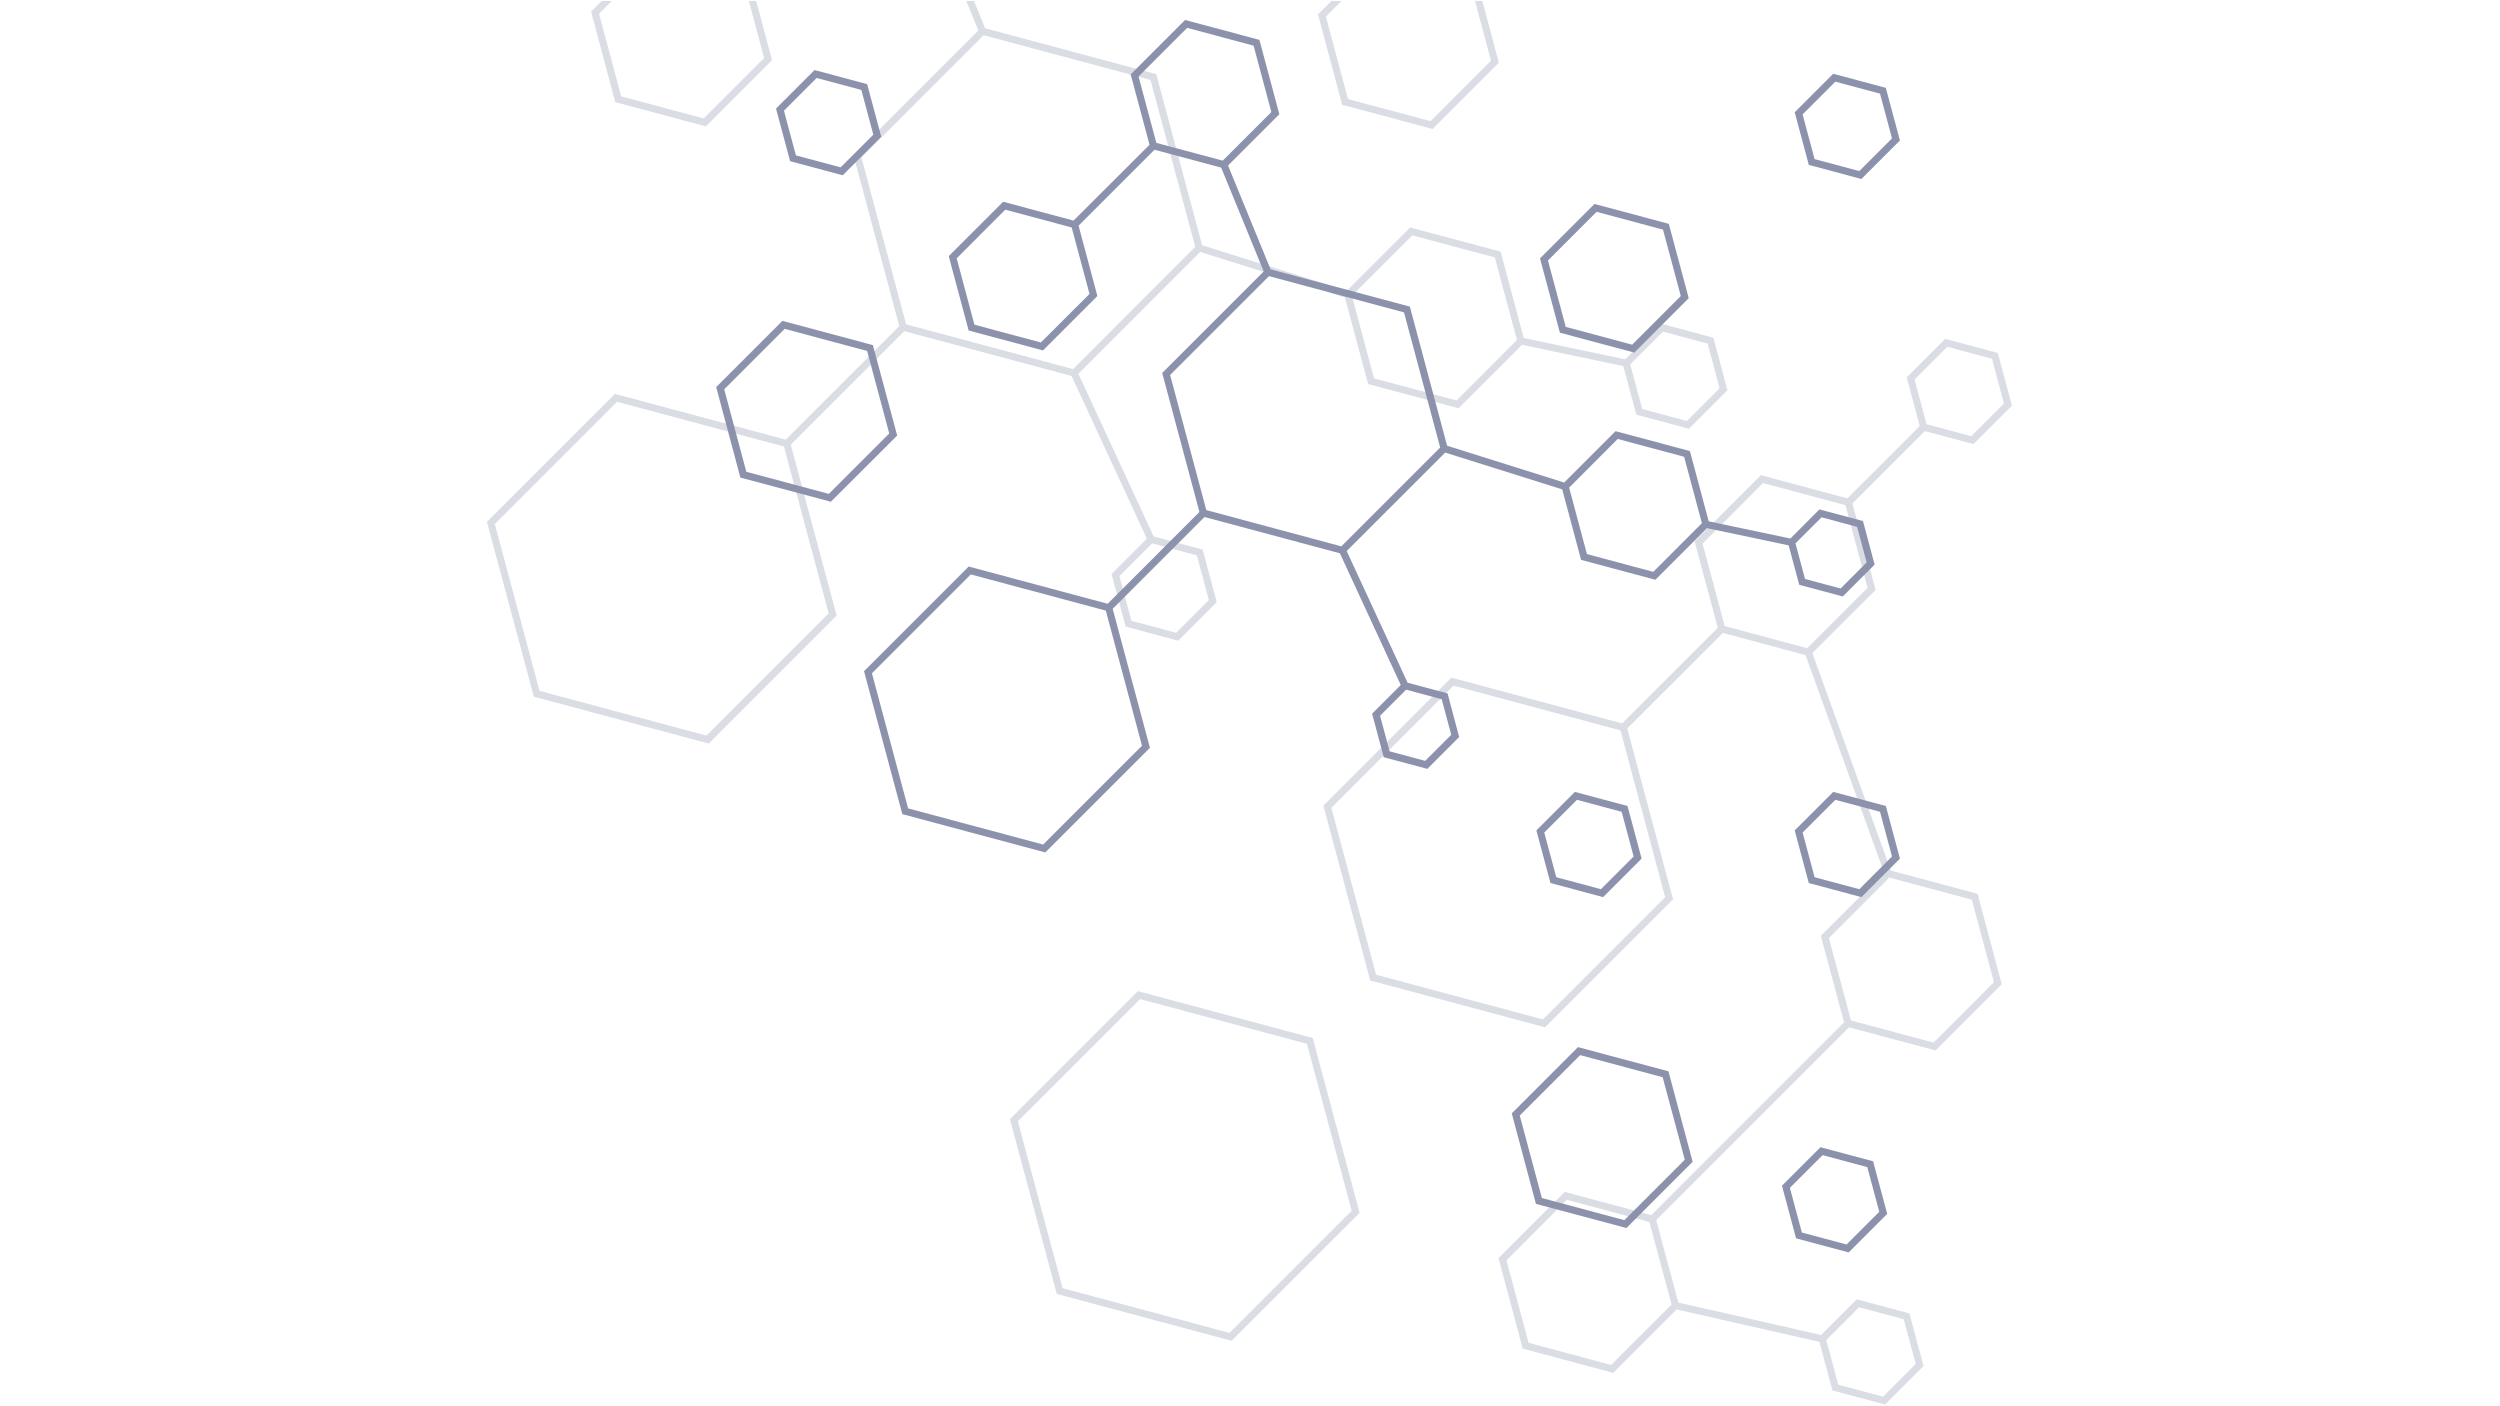 <svg xmlns="http://www.w3.org/2000/svg" xmlns:xlink="http://www.w3.org/1999/xlink" width="1366" zoomAndPan="magnify" viewBox="0 0 1024.5 576" height="768" preserveAspectRatio="xMidYMid meet" version="1.0"><defs><filter x="0%" y="0%" width="100%" height="100%" id="3299efb754"><feColorMatrix values="0 0 0 0 1 0 0 0 0 1 0 0 0 0 1 0 0 0 1 0" color-interpolation-filters="sRGB"/></filter><clipPath id="8f229d43c4"><path d="M 199.535 0.141 L 824.73 0.141 L 824.73 575.859 L 199.535 575.859 Z M 199.535 0.141 " clip-rule="nonzero"/></clipPath><mask id="96b071f8da"><g filter="url(#3299efb754)"><rect x="-102.45" width="1229.4" fill="#000000" y="-57.6" height="691.2" fill-opacity="0.31"/></g></mask><clipPath id="3db24787b5"><path d="M 341 0.379 L 416 0.379 L 416 53 L 341 53 Z M 341 0.379 " clip-rule="nonzero"/></clipPath><clipPath id="b4f332e9f0"><path d="M 343 138 L 625.719 138 L 625.719 575.621 L 343 575.621 Z M 343 138 " clip-rule="nonzero"/></clipPath><clipPath id="f962733eff"><path d="M 0.535 0.379 L 509 0.379 L 509 305 L 0.535 305 Z M 0.535 0.379 " clip-rule="nonzero"/></clipPath><clipPath id="71b6ab315e"><rect x="0" width="626" y="0" height="576"/></clipPath></defs><g clip-path="url(#8f229d43c4)"><g mask="url(#96b071f8da)"><g transform="matrix(1, 0, 0, 1, 199, 0)"><g clip-path="url(#71b6ab315e)"><path fill="#8c92ac" d="M 338.961 425.371 L 267.316 406.172 L 214.867 458.625 L 234.062 530.266 L 305.711 549.461 L 358.164 497.012 Z M 304.836 546.215 L 236.445 527.887 L 218.117 459.492 L 268.188 409.426 L 336.582 427.754 L 354.906 496.145 Z M 304.836 546.215 " fill-opacity="1" fill-rule="nonzero"/><g clip-path="url(#3db24787b5)"><path fill="#8c92ac" d="M 408.477 0.395 L 405.457 0.395 L 412.02 24.871 L 387.254 49.641 L 353.414 40.605 L 344.352 6.805 L 350.727 0.395 L 346.605 0.395 L 341.117 5.883 L 351.023 42.953 L 388.102 52.863 L 415.246 25.723 Z M 408.477 0.395 " fill-opacity="1" fill-rule="nonzero"/></g><g clip-path="url(#b4f332e9f0)"><path fill="#8c92ac" d="M 575.875 356.77 L 543.711 267.633 L 569.629 241.738 L 560.129 206.285 L 589.762 176.652 L 609.707 181.992 L 625.488 166.207 L 619.711 144.645 L 598.148 138.863 L 582.363 154.652 L 587.695 174.59 L 558.059 204.223 L 522.609 194.73 L 495.449 221.852 L 504.949 257.305 L 465.785 296.469 L 395.77 277.707 L 343.32 330.16 L 362.516 401.801 L 434.164 421 L 486.617 368.547 L 467.855 298.523 L 507.02 259.363 L 540.914 268.477 L 573.082 357.613 L 547.191 383.508 L 556.691 418.957 L 477.688 497.949 L 442.234 488.449 L 415.094 515.578 L 425.004 552.656 L 462.078 562.594 L 488.062 536.613 L 546.586 549.906 L 551.918 569.809 L 573.48 575.582 L 589.27 559.801 L 583.488 538.238 L 561.922 532.457 L 547.301 547.078 L 488.777 533.793 L 479.723 499.988 L 558.723 420.988 L 594.176 430.484 L 621.316 403.348 L 611.406 366.27 Z M 585.59 155.52 L 598.996 142.117 L 617.312 147.023 L 622.219 165.336 L 608.816 178.738 L 590.504 173.832 Z M 483.375 367.695 L 433.309 417.766 L 364.918 399.434 L 346.59 331.039 L 396.656 280.973 L 465.051 299.301 Z M 507.781 256.562 L 498.719 222.762 L 523.465 197.961 L 557.266 207.02 L 566.328 240.852 L 541.574 265.613 Z M 562.84 535.719 L 581.148 540.629 L 586.059 558.938 L 572.652 572.344 L 554.316 567.449 L 549.41 549.129 Z M 486.016 534.59 L 461.23 559.352 L 427.426 550.289 L 418.363 516.488 L 443.105 491.684 L 476.906 500.746 Z M 593.348 427.258 L 559.547 418.195 L 550.477 384.395 L 575.242 359.629 L 609.043 368.691 L 618.105 402.496 Z M 593.348 427.258 " fill-opacity="1" fill-rule="nonzero"/></g><g clip-path="url(#f962733eff)"><path fill="#8c92ac" d="M 503.156 138.398 L 481.59 132.621 L 466.957 147.258 L 425.441 138.516 L 415.957 103.117 L 378.883 93.207 L 352.957 119.129 L 293.617 100.48 L 274.848 30.379 L 204.715 11.582 L 200.141 0.395 L 196.988 0.395 L 201.93 12.461 L 150.758 63.625 L 169.523 133.648 L 123 180.168 L 52.984 161.406 L 0.535 213.859 L 19.766 285.504 L 91.41 304.703 L 143.859 252.25 L 125.059 182.223 L 171.582 135.707 L 240.129 154.074 L 270.977 220.75 L 256.5 235.223 L 262.281 256.785 L 283.844 262.566 L 299.633 246.777 L 293.852 225.215 L 273.762 219.832 L 242.918 153.152 L 292.805 103.242 L 352.137 121.895 L 361.648 157.387 L 398.727 167.293 L 424.719 141.305 L 466.23 150.047 L 471.555 169.934 L 493.121 175.715 L 508.902 159.926 Z M 140.574 251.379 L 90.5 301.445 L 22.109 283.117 L 3.781 214.727 L 53.859 164.652 L 122.254 182.98 Z M 291.469 227.594 L 296.375 245.91 L 282.973 259.316 L 264.66 254.406 L 259.754 236.098 L 273.156 222.691 Z M 240.727 151.25 L 172.336 132.918 L 154.004 64.5 L 204.074 14.434 L 272.469 32.754 L 290.793 101.152 Z M 397.879 164.105 L 364.078 155.043 L 355.012 121.211 L 379.773 96.449 L 413.574 105.516 L 422.637 139.32 Z M 492.293 172.527 L 473.98 167.617 L 469.074 149.309 L 482.477 135.902 L 500.793 140.812 L 505.695 159.129 Z M 90.242 51.789 L 117.383 24.648 L 110.891 0.395 L 107.871 0.395 L 114.137 23.773 L 89.375 48.539 L 55.574 39.477 L 46.48 5.637 L 51.727 0.395 L 47.605 0.395 L 43.223 4.777 L 53.129 41.852 Z M 90.242 51.789 " fill-opacity="1" fill-rule="nonzero"/></g></g></g></g></g><path fill="#8c92ac" d="M 357.715 141.43 L 320.637 131.492 L 293.496 158.633 L 303.406 195.711 L 340.48 205.617 L 367.668 178.48 Z M 339.648 202.395 L 305.848 193.332 L 296.785 159.531 L 321.547 134.766 L 355.348 143.828 L 364.41 177.633 Z M 339.648 202.395 " fill-opacity="1" fill-rule="nonzero"/><path fill="#8c92ac" d="M 646.66 429.109 L 619.516 456.258 L 629.422 493.336 L 666.5 503.242 L 693.641 476.102 L 683.734 439.023 Z M 665.66 500.02 L 631.859 490.949 L 622.797 457.148 L 647.559 432.387 L 681.359 441.449 L 690.43 475.25 Z M 665.66 500.02 " fill-opacity="1" fill-rule="nonzero"/><path fill="#8c92ac" d="M 672.734 351.855 L 666.953 330.293 L 645.391 324.52 L 629.605 340.305 L 635.387 361.867 L 656.949 367.645 Z M 637.77 359.484 L 632.84 341.172 L 646.242 327.77 L 664.555 332.676 L 669.461 350.988 L 656.055 364.391 Z M 637.77 359.484 " fill-opacity="1" fill-rule="nonzero"/><path fill="#8c92ac" d="M 345.348 71.832 L 361.137 56.043 L 355.359 34.48 L 333.797 28.707 L 318.008 44.492 L 323.785 66.055 Z M 334.664 31.957 L 352.977 36.863 L 357.883 55.176 L 344.48 68.578 L 326.168 63.672 L 321.262 45.363 Z M 334.664 31.957 " fill-opacity="1" fill-rule="nonzero"/><path fill="#8c92ac" d="M 762.801 73.352 L 778.59 57.566 L 772.805 36 L 751.242 30.227 L 735.469 46.008 L 741.25 67.57 Z M 752.117 33.473 L 770.43 38.379 L 775.336 56.695 L 761.934 70.102 L 743.613 65.195 L 738.707 46.883 Z M 752.117 33.473 " fill-opacity="1" fill-rule="nonzero"/><path fill="#8c92ac" d="M 746.035 470.121 L 730.25 485.902 L 736.027 507.469 L 757.59 513.25 L 773.379 497.461 L 767.598 475.898 Z M 756.723 509.996 L 738.406 505.09 L 733.496 486.777 L 746.902 473.375 L 765.215 478.281 L 770.121 496.598 Z M 756.723 509.996 " fill-opacity="1" fill-rule="nonzero"/><path fill="#8c92ac" d="M 751.254 324.52 L 735.469 340.305 L 741.25 361.867 L 762.812 367.645 L 778.598 351.855 L 772.816 330.293 Z M 761.945 364.391 L 743.625 359.484 L 738.719 341.172 L 752.125 327.77 L 770.434 332.676 L 775.34 350.988 Z M 761.945 364.391 " fill-opacity="1" fill-rule="nonzero"/><path fill="#8c92ac" d="M 669.742 144.5 L 692.043 122.195 L 683.883 91.734 L 653.422 83.574 L 631.09 105.879 L 639.25 136.34 Z M 654.285 86.805 L 681.5 94.102 L 688.785 121.328 L 668.867 141.246 L 641.648 133.957 L 634.359 106.746 Z M 654.285 86.805 " fill-opacity="1" fill-rule="nonzero"/><path fill="#8c92ac" d="M 737.328 239.656 L 755.172 244.438 L 768.23 231.375 L 763.453 213.531 L 745.609 208.746 L 733.695 220.688 L 700.23 213.637 L 692.523 184.852 L 662.059 176.691 L 640.996 197.742 L 593.027 182.66 L 577.758 125.656 L 520.688 110.367 L 503.254 67.82 L 524.27 46.801 L 516.109 16.34 L 485.648 8.18 L 463.344 30.477 L 471.074 59.32 L 439.934 90.406 L 411.098 82.676 L 388.793 104.977 L 396.953 135.441 L 427.418 143.602 L 449.715 121.305 L 441.996 92.473 L 473.113 61.363 L 500.441 68.691 L 517.871 111.234 L 476.266 152.84 L 491.527 209.797 L 453.922 247.426 L 396.961 232.164 L 354.078 275.051 L 369.773 333.633 L 428.355 349.332 L 471.242 306.445 L 455.98 249.488 L 493.598 211.871 L 549.086 226.738 L 574.027 280.715 L 562.281 292.465 L 567.062 310.309 L 584.91 315.09 L 597.969 302.027 L 593.207 284.152 L 576.832 279.766 L 551.875 225.816 L 592.23 185.465 L 640.199 200.547 L 647.922 229.43 L 678.383 237.59 L 699.531 216.438 L 732.996 223.492 Z M 746.477 212 L 761.047 215.91 L 764.957 230.48 L 754.27 241.168 L 739.699 237.258 L 735.789 222.656 Z M 446.48 120.449 L 426.531 140.352 L 399.32 133.059 L 392.051 105.879 L 411.961 85.922 L 439.172 93.219 Z M 473.871 58.555 L 466.578 31.344 L 486.5 11.418 L 513.715 18.715 L 521 45.91 L 501.074 65.828 Z M 467.984 305.594 L 427.48 346.098 L 372.145 331.273 L 357.32 275.906 L 397.828 235.402 L 453.16 250.23 Z M 590.812 286.543 L 594.719 301.113 L 584.035 311.801 L 569.465 307.891 L 565.555 293.32 L 576.238 282.637 Z M 549.676 223.895 L 494.344 209.031 L 479.52 153.668 L 520.023 113.164 L 575.359 128.023 L 590.184 183.391 Z M 677.508 234.348 L 650.32 227.047 L 643.031 199.828 L 662.926 179.891 L 690.145 187.184 L 697.434 214.398 Z M 677.508 234.348 " fill-opacity="1" fill-rule="nonzero"/></svg>